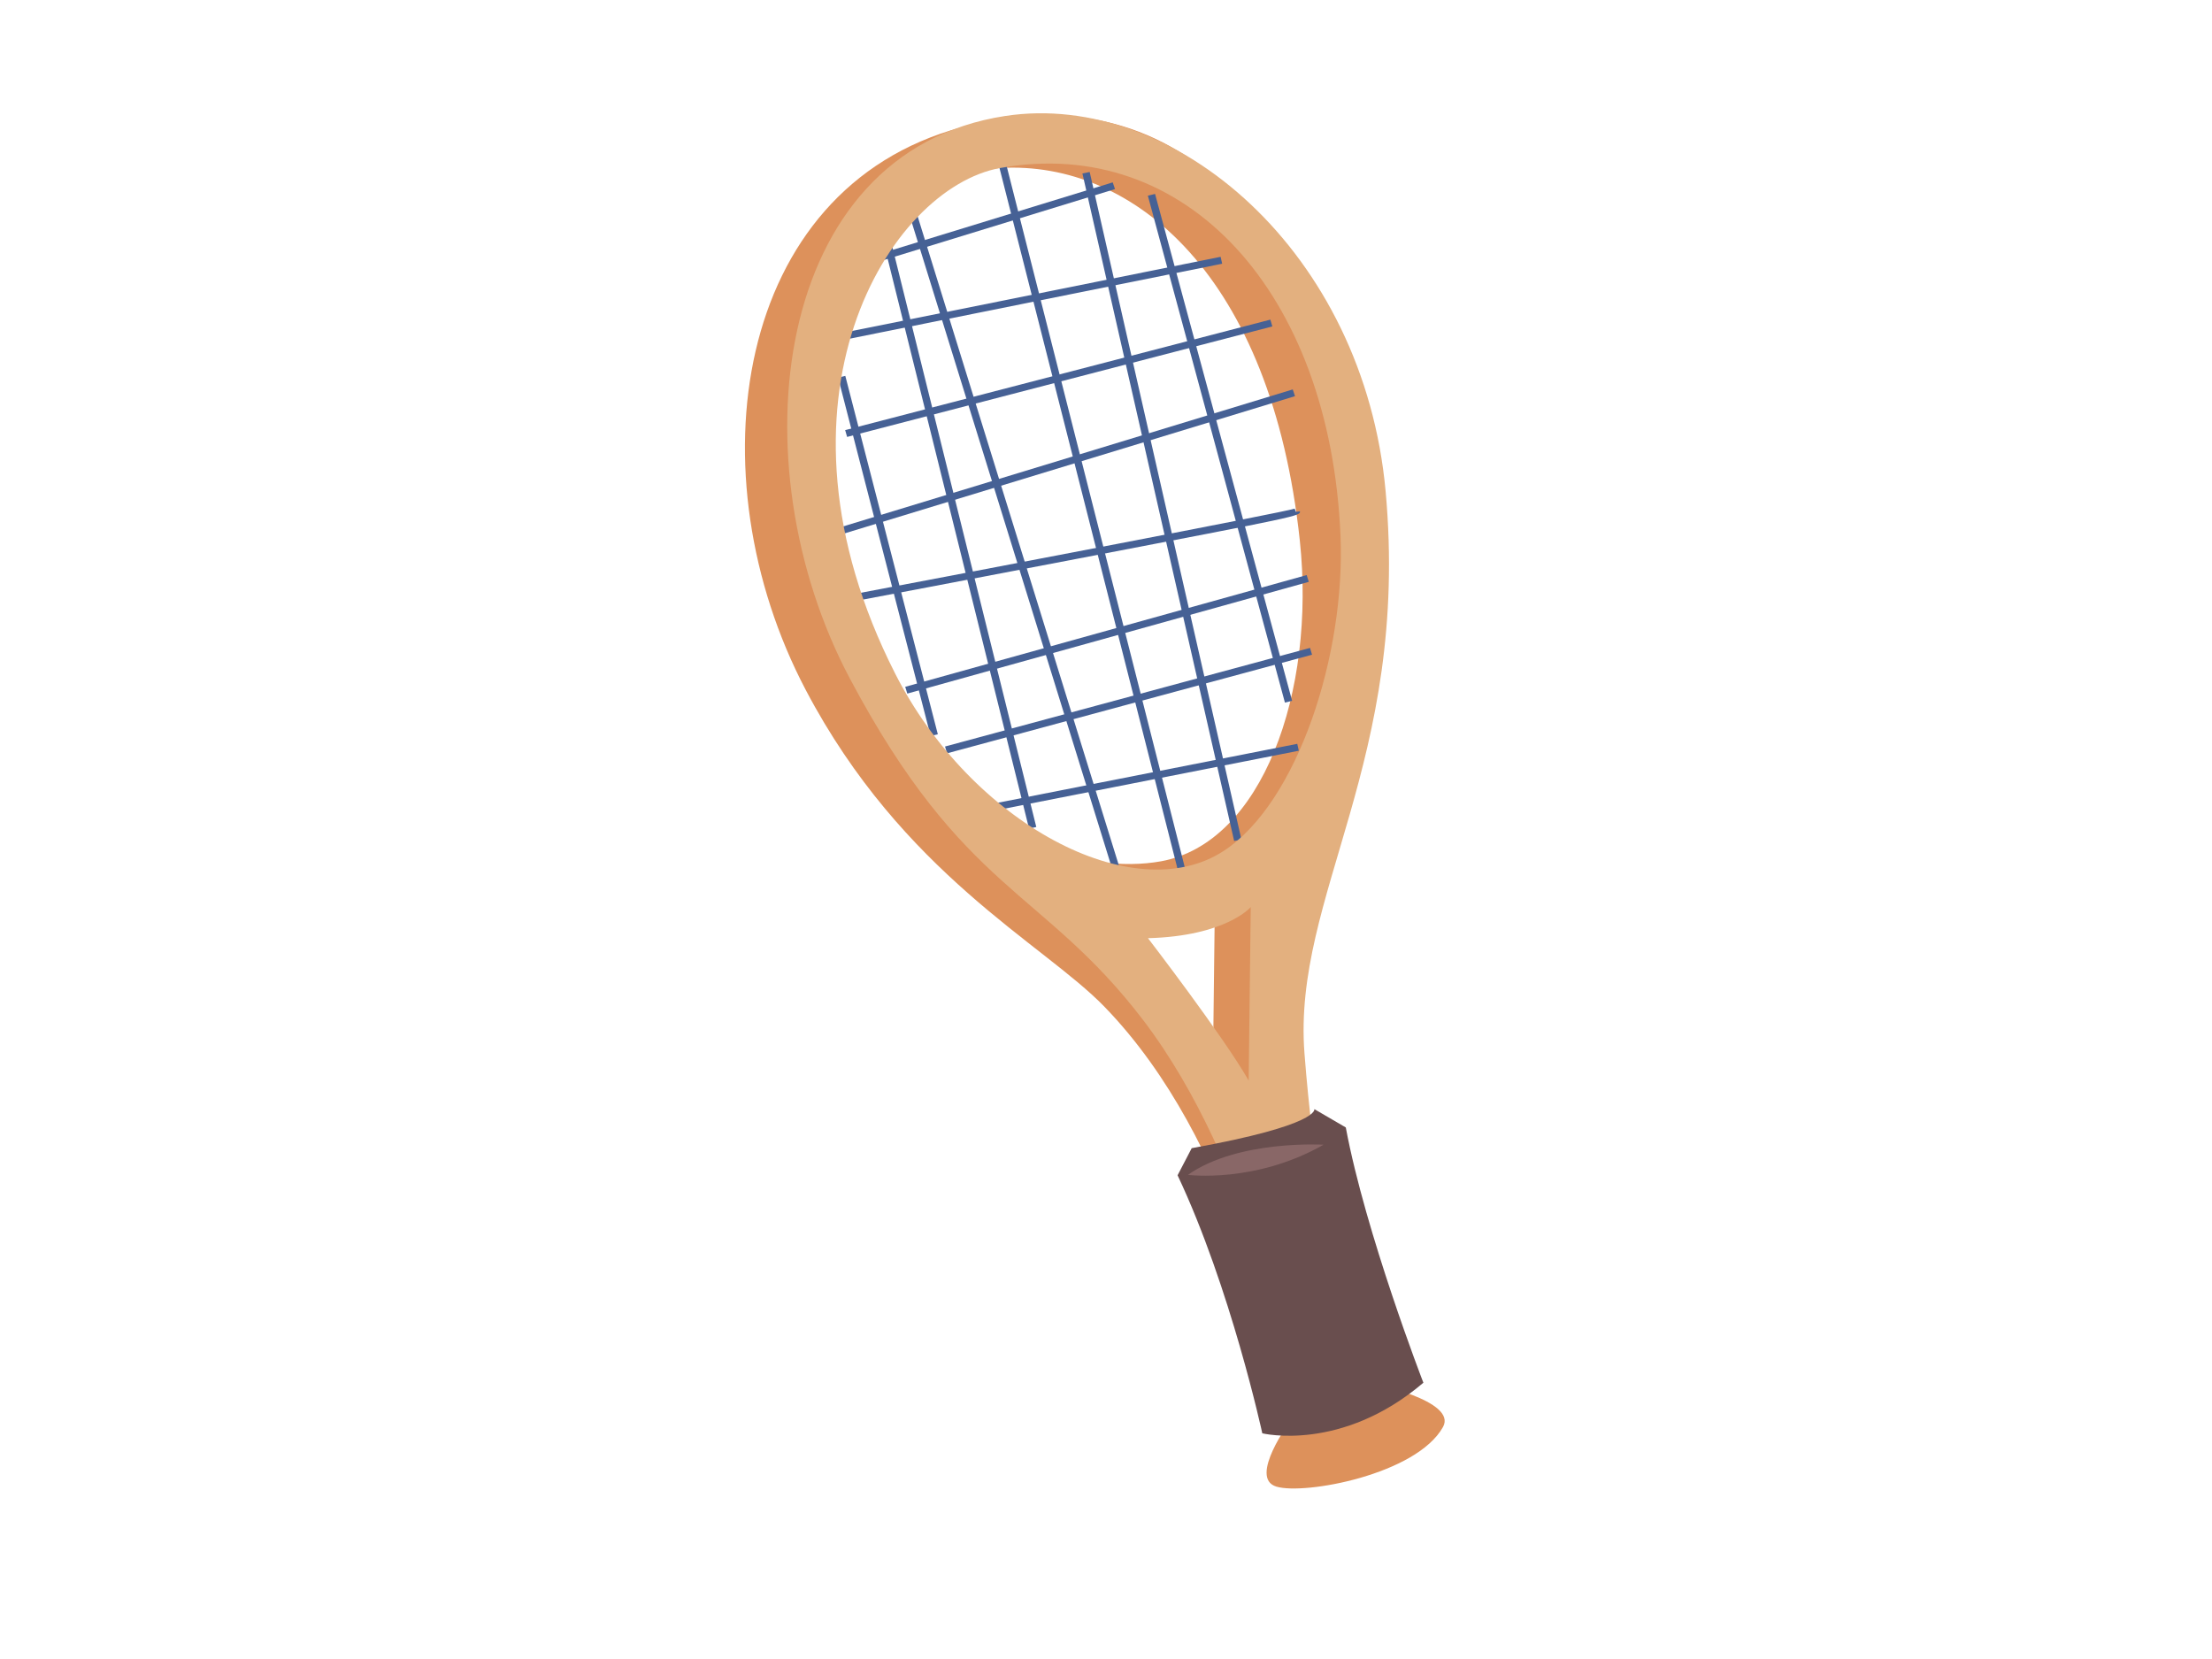 <?xml version="1.0" encoding="utf-8"?>
<!-- Generator: Adobe Illustrator 17.0.0, SVG Export Plug-In . SVG Version: 6.00 Build 0)  -->
<!DOCTYPE svg PUBLIC "-//W3C//DTD SVG 1.1//EN" "http://www.w3.org/Graphics/SVG/1.1/DTD/svg11.dtd">
<svg version="1.1" id="Layer_1" xmlns="http://www.w3.org/2000/svg" xmlns:xlink="http://www.w3.org/1999/xlink" x="0px" y="0px"
	 width="800px" height="600px" viewBox="0 0 800 600" enable-background="new 0 0 800 600" xml:space="preserve">
<g>
	<path fill="#DD915B" d="M466.727,513.81c0,0-15.398,20.758-5.106,23.844c10.292,3.086,50.673-4.415,60.253-21.546
		c5.351-9.565-26.013-15.927-26.013-15.927L466.727,513.81z"/>
	<path fill="#DD915B" d="M490.681,174.799c-12.5-85.816-60.65-150.861-143.05-128.735c-82.4,22.125-97.117,125.717-56.24,203.435
		c34.958,66.468,85.793,91.701,107.952,114.502c48.097,49.491,61.385,129.072,61.385,129.072l10.438,3.835
		c0,0,3.432-108.143-10.775-159.451C449.527,298.221,507.61,291.083,490.681,174.799z M438.638,388.628
		c-9.253-16.18-36.416-51.49-36.416-51.49c28.282-0.755,37.16-11.245,37.16-11.245L438.638,388.628z M419.895,311.496
		c-26.929,4.871-70.03-7.41-100.365-54.481c-47.928-74.381-7.775-193.389,42.218-196.256c48.303-2.769,98.131,38.96,108.343,134.688
		C475.97,250.526,456.378,304.896,419.895,311.496z"/>
	<g>
		<polygon fill="#466195" points="305.047,193.032 304.227,190.598 467.54,140.843 468.36,143.277 305.047,193.032 		"/>
	</g>
	<g>
		<path fill="#466195" d="M310.665,217.12l-0.527-2.506c42.742-8.085,154.463-29.353,158.082-30.661l0.461,1.154l1.449-0.189
			c0.245,1.684,0.245,1.684-80.22,17.11C350.294,209.624,310.665,217.12,310.665,217.12L310.665,217.12z"/>
	</g>
	<g>
		<polygon fill="#466195" points="328.138,250.846 327.382,248.394 472.579,207.981 473.336,210.433 328.138,250.846 		"/>
	</g>
	<g>
		<polygon fill="#466195" points="342.515,272.447 341.778,269.988 473.784,234.326 474.521,236.784 342.515,272.447 		"/>
	</g>
	<g>
		<polygon fill="#466195" points="358.174,293.467 357.627,290.967 469.179,269.012 469.726,271.512 358.174,293.467 		"/>
	</g>
	<g>
		<polygon fill="#466195" points="306.372,158.021 305.661,155.557 459.447,115.596 460.159,118.06 306.372,158.021 		"/>
	</g>
	<g>
		<polygon fill="#466195" points="306.398,122.669 305.839,120.169 441.453,92.88 442.013,95.38 306.398,122.669 		"/>
	</g>
	<g>
		<polygon fill="#466195" points="316.683,94.947 315.857,92.516 402.429,65.956 403.255,68.386 316.683,94.947 		"/>
	</g>
	<g>
		<polygon fill="#466195" points="464.709,254.102 415.138,70.77 417.744,70.133 467.314,253.465 464.709,254.102 		"/>
	</g>
	<g>
		<polygon fill="#466195" points="446.347,304.156 391.473,62.738 394.097,62.198 448.971,303.616 446.347,304.156 		"/>
	</g>
	<g>
		<polygon fill="#466195" points="426.253,315.743 361.306,60.06 363.919,59.459 428.865,315.142 426.253,315.743 		"/>
	</g>
	<g>
		<polygon fill="#466195" points="403.017,316.757 327.88,74.386 330.46,73.665 405.596,316.035 403.017,316.757 		"/>
	</g>
	<g>
		<polygon fill="#466195" points="372.17,299.672 318.987,85.334 321.605,84.748 374.788,299.087 372.17,299.672 		"/>
	</g>
	<g>
		<polygon fill="#466195" points="336.567,266.166 303.106,136.552 305.718,135.942 339.179,265.556 336.567,266.166 		"/>
	</g>
	<path fill="#E3B07F" d="M501.125,177.63C493.252,91.32,424.81,32.609,363.581,41.936c-84.541,12.879-97.419,125.862-56.234,203.433
		c41.183,77.573,69.804,76.025,106.04,123.495c40.048,52.465,53.447,130.055,53.447,130.055l27.342-16.054
		c0,0-15.89-17.797-22.398-101.935C467.375,323.984,510.035,275.329,501.125,177.63z M451.602,390.795
		c-9.253-16.177-36.416-51.487-36.416-51.487c28.285-0.756,37.157-11.243,37.157-11.243L451.602,390.795z M442.642,307.695
		c-32.727,21.463-91.481-10.079-118.918-64.13c-50.054-98.585-2.138-175.584,38.024-182.807
		c67.037-12.057,119.286,44.879,123.061,132.93C486.658,236.811,469.259,290.241,442.642,307.695z"/>
	<path fill="#694E4E" d="M430.997,415.253l-5.109,9.801c19.236,40.757,30.639,93.323,30.639,93.323s28.559,6.995,58.258-18.294
		c0,0-20.904-53.966-28.06-92.327l-11.375-6.627C475.35,401.13,477.46,406.89,430.997,415.253z"/>
	<path fill="#896767" d="M429.627,424.902c0,0,24.374,3.187,49.059-10.905C478.686,413.997,447.77,412.126,429.627,424.902z"/>
</g>
</svg>
